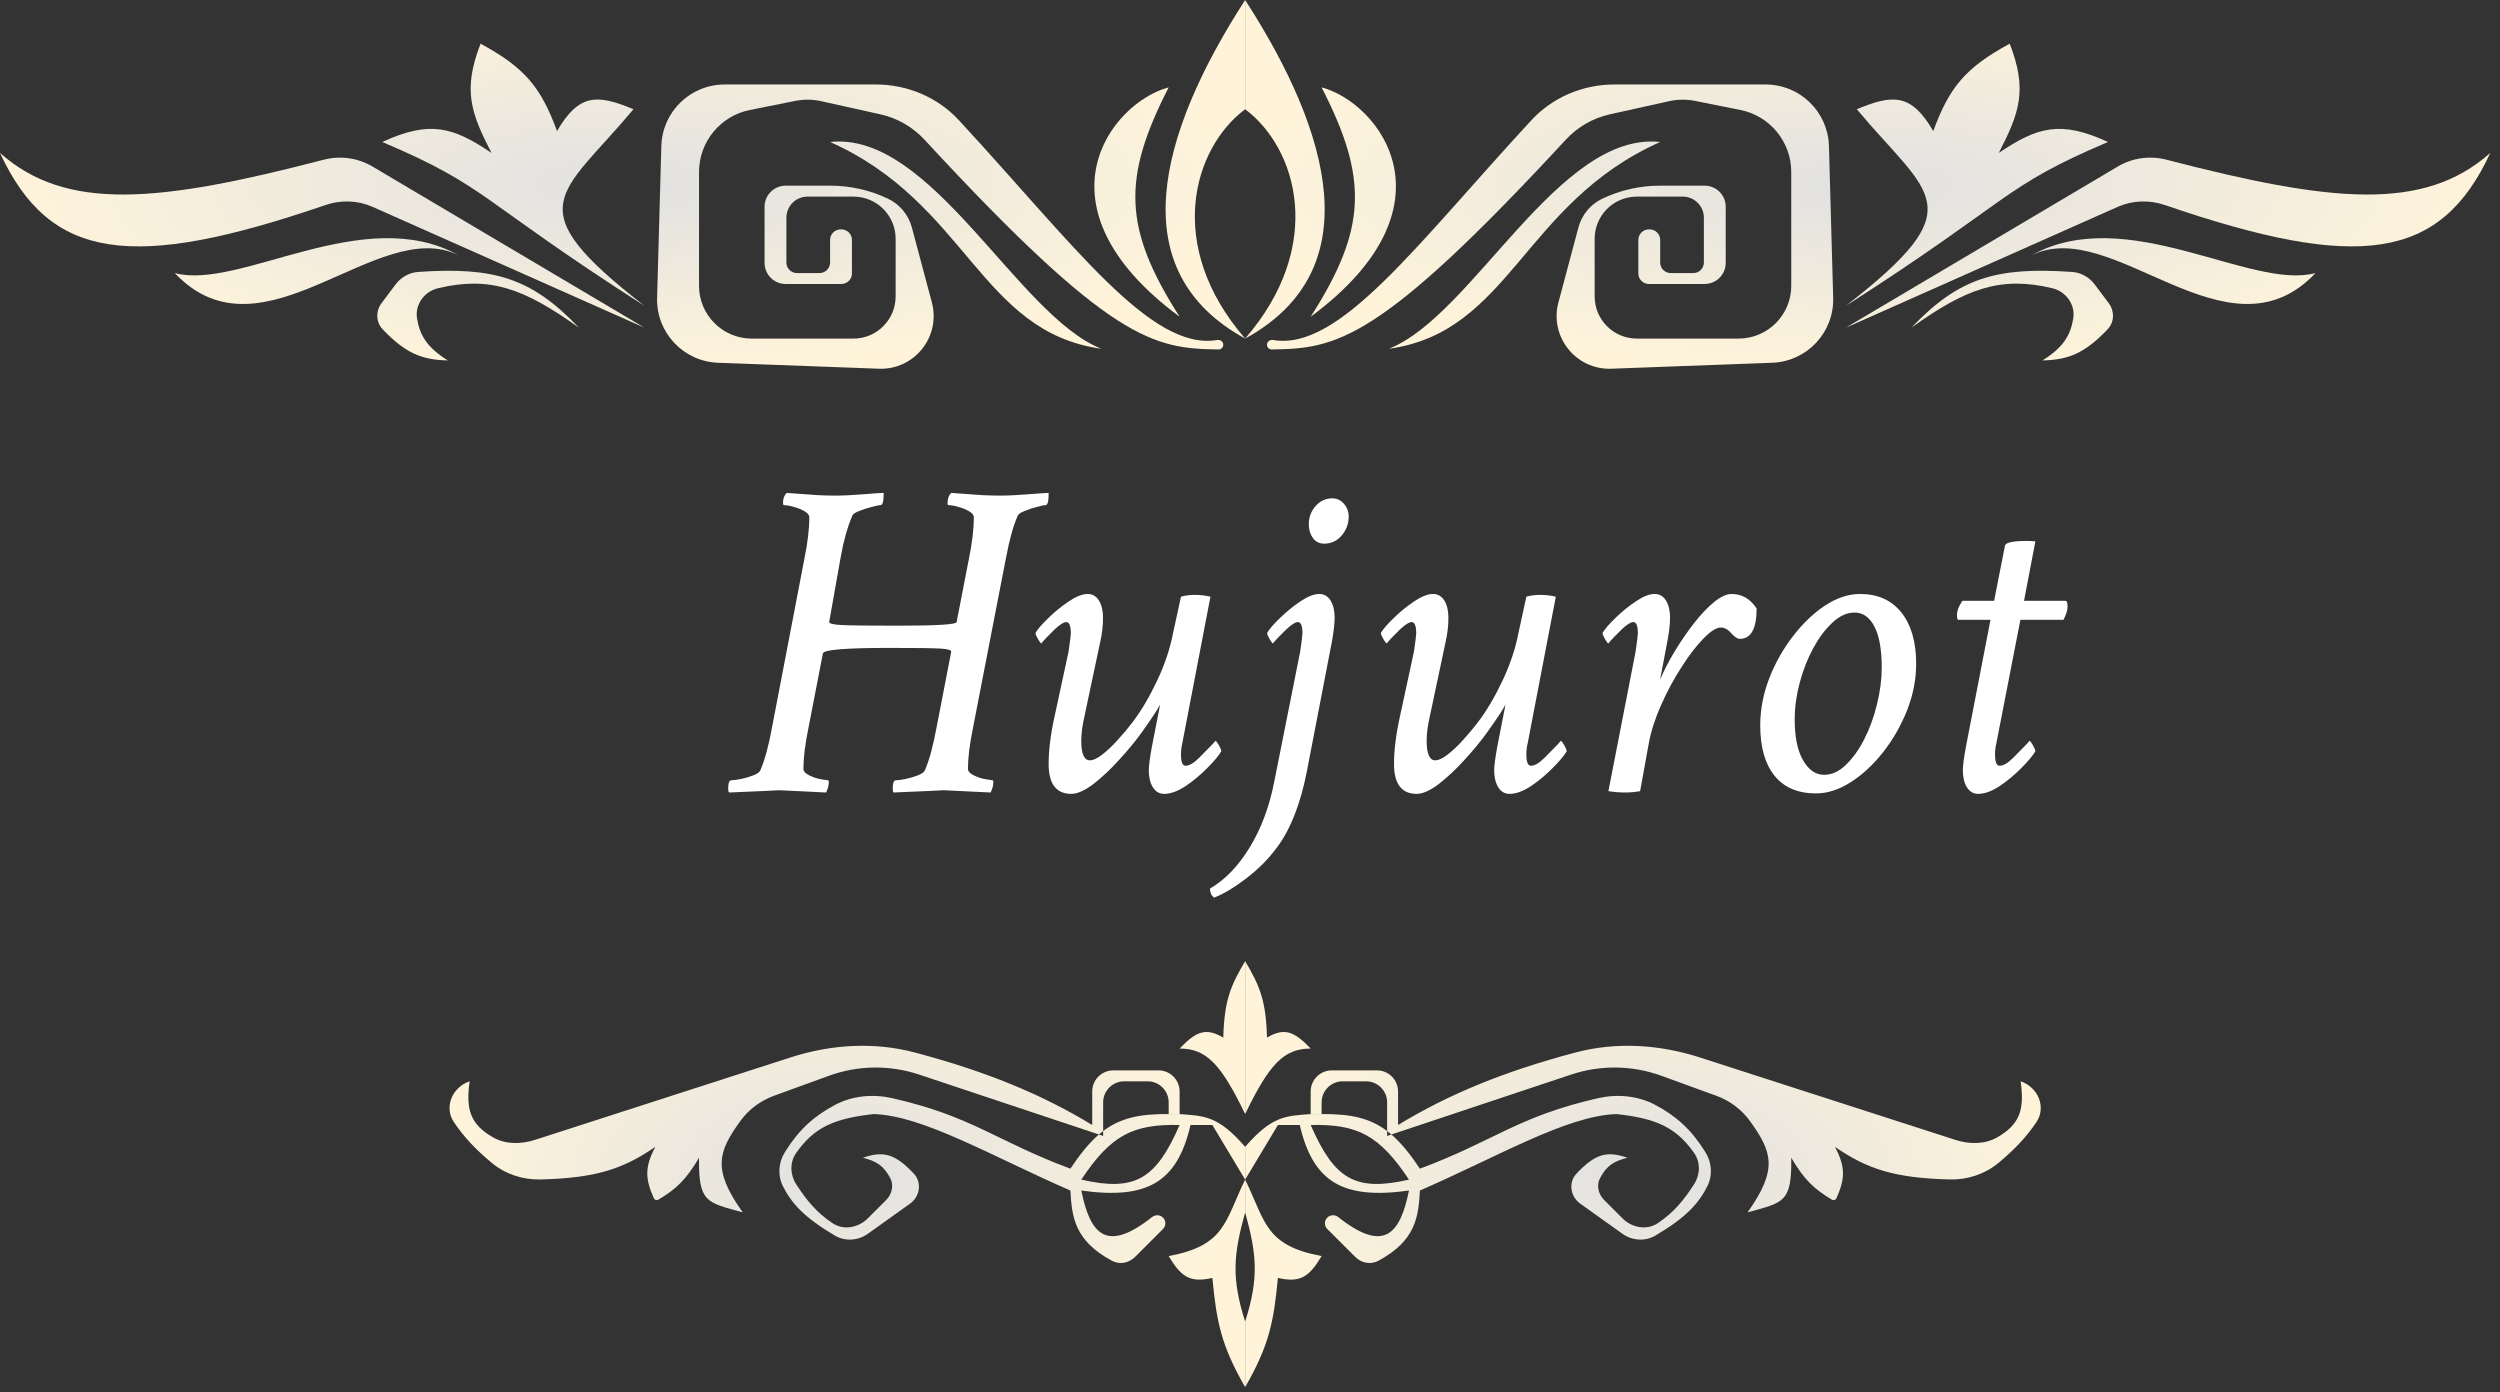 <svg width="237" height="132" viewBox="0 0 237 132" fill="none" xmlns="http://www.w3.org/2000/svg">
<rect x="0" y="0" width="237" height="132" fill="#333333" stroke="none"/>
<path d="M50.713 108.06C49.389 108.487 47.922 108.504 46.717 107.809C44.58 106.575 44.142 105.154 44.524 102.508V102.508C42.88 103.056 42.063 104.953 43.034 106.388C43.998 107.812 45.094 108.974 46.627 110.246C47.918 111.316 49.57 111.855 51.246 111.812C56.441 111.679 59.035 110.851 62.126 108.72C61.105 110.641 61.162 111.76 61.989 113.6C62.061 113.76 62.257 113.822 62.408 113.731C64.083 112.73 65.004 111.892 66.268 109.756C66.216 114.032 66.985 113.977 70.41 114.933C67.52 110.86 68.053 109.221 70.198 106.254C70.996 105.151 72.126 104.331 73.406 103.866L78.578 101.985C81.335 100.982 84.349 100.942 87.132 101.869L104.174 107.55C104.308 107.435 104.443 107.326 104.579 107.223V104.508C104.579 103.403 105.474 102.508 106.579 102.508H108.791C109.896 102.508 110.791 103.403 110.791 104.508V105.614H111.827V103.472C111.827 102.368 110.931 101.472 109.827 101.472H105.543C104.439 101.472 103.543 102.368 103.543 103.472V106.65C98.774 103.748 93.533 101.584 86.726 99.777C82.846 98.747 78.754 99.014 74.933 100.247L50.713 108.06Z" fill="url(#paint0_radial_692_1656)"/>
<path fill-rule="evenodd" clip-rule="evenodd" d="M118.04 111.827V108.721C115.458 105.74 114.164 105.799 111.827 105.614H110.791C108.063 105.589 106.223 105.979 104.579 107.223V107.685L104.174 107.55C103.27 108.327 102.41 109.382 101.473 110.791C94.423 108.167 92.242 105.859 84.631 104.117C82.793 103.696 80.838 103.854 79.174 104.739C77.141 105.82 75.748 107.075 74.401 109.235C73.798 110.201 73.705 111.42 74.215 112.438C75.05 114.107 76.25 115.417 79.138 117.128C80.119 117.709 81.351 117.62 82.279 116.957L86.28 114.099C87.219 113.429 87.413 112.09 86.622 111.251C84.831 109.354 83.723 109.09 81.799 109.756C83.025 110.067 83.748 110.456 84.397 111.688C84.76 112.378 84.552 113.216 84.001 113.767L82.276 115.492C81.371 116.397 79.967 116.664 78.906 115.948C77.392 114.927 76.479 113.802 75.488 112.283C74.894 111.372 74.854 110.185 75.48 109.296C77.189 106.871 79.077 106.022 82.835 105.614C87.514 105.758 93.974 109.592 101.473 112.862C101.611 115.305 101.827 117.608 105.431 119.531C106.15 119.915 107.027 119.733 107.604 119.156L110.252 116.508C110.55 116.21 110.55 115.727 110.252 115.429V115.429C109.972 115.149 109.522 115.134 109.211 115.381C104.883 118.812 103.35 117.017 102.508 112.862C108.785 113.743 111.601 112.063 112.862 106.65H114.933L118.04 111.827ZM102.508 111.827C105.324 107.593 107.417 106.549 111.827 106.65C109.582 111.782 107.624 113.001 102.508 111.827Z" fill="url(#paint1_radial_692_1656)"/>
<path d="M118.04 114.933V111.827C116.112 115.763 116.189 118.074 110.791 119.075C111.96 121.038 112.806 121.636 114.933 121.146C115.325 125.201 115.718 127.472 118.04 131.5V125.287C116.703 121.107 116.953 118.865 118.04 114.933Z" fill="url(#paint2_radial_692_1656)"/>
<path d="M115.969 98.366C116.06 94.792 116.696 93.394 118.04 91.118V105.614C115.723 100.811 114.342 99.414 111.827 99.401C113.365 97.812 114.277 97.364 115.969 98.366Z" fill="url(#paint3_radial_692_1656)"/>
<path d="M185.366 108.06C186.69 108.487 188.157 108.504 189.362 107.809C191.499 106.575 191.937 105.154 191.555 102.508V102.508C193.199 103.056 194.016 104.953 193.045 106.388C192.081 107.812 190.985 108.974 189.452 110.246C188.161 111.316 186.509 111.855 184.833 111.812C179.638 111.679 177.044 110.851 173.953 108.72C174.974 110.641 174.917 111.76 174.09 113.6C174.018 113.76 173.822 113.822 173.671 113.731C171.996 112.73 171.075 111.892 169.811 109.756C169.863 114.032 169.094 113.977 165.669 114.933C168.559 110.86 168.026 109.221 165.881 106.254C165.083 105.151 163.953 104.331 162.673 103.866L157.501 101.985C154.744 100.982 151.73 100.942 148.947 101.869L131.905 107.55C131.771 107.435 131.636 107.326 131.5 107.223V104.508C131.5 103.403 130.605 102.508 129.5 102.508H127.288C126.183 102.508 125.288 103.403 125.288 104.508V105.614H124.252V103.472C124.252 102.368 125.148 101.472 126.252 101.472H130.536C131.64 101.472 132.536 102.368 132.536 103.472V106.65C137.305 103.748 142.547 101.584 149.353 99.777C153.233 98.747 157.325 99.014 161.146 100.247L185.366 108.06Z" fill="url(#paint4_radial_692_1656)"/>
<path fill-rule="evenodd" clip-rule="evenodd" d="M118.04 111.827V108.721C120.621 105.74 121.915 105.799 124.252 105.614H125.288C128.016 105.589 129.856 105.979 131.5 107.223V107.685L131.905 107.55C132.809 108.327 133.669 109.382 134.607 110.791C141.656 108.167 143.837 105.859 151.448 104.117C153.286 103.696 155.241 103.854 156.905 104.739C158.938 105.82 160.331 107.075 161.678 109.235C162.281 110.201 162.374 111.42 161.864 112.438C161.029 114.107 159.829 115.417 156.941 117.128C155.96 117.709 154.728 117.62 153.8 116.957L149.799 114.099C148.86 113.429 148.666 112.09 149.457 111.251C151.248 109.354 152.356 109.09 154.28 109.756C153.054 110.067 152.331 110.456 151.683 111.688C151.319 112.378 151.527 113.216 152.079 113.767L153.803 115.492C154.708 116.397 156.112 116.664 157.173 115.948C158.687 114.927 159.601 113.802 160.591 112.283C161.185 111.372 161.225 110.185 160.599 109.296C158.891 106.871 157.002 106.022 153.244 105.614C148.565 105.758 142.105 109.592 134.607 112.862C134.468 115.305 134.252 117.608 130.648 119.531C129.929 119.915 129.052 119.733 128.475 119.156L125.827 116.508C125.529 116.21 125.529 115.727 125.827 115.429V115.429C126.107 115.149 126.557 115.134 126.868 115.381C131.196 118.812 132.729 117.017 133.571 112.862C127.294 113.743 124.479 112.063 123.217 106.65H121.146L118.04 111.827ZM133.571 111.827C130.755 107.593 128.662 106.549 124.252 106.65C126.497 111.782 128.455 113.001 133.571 111.827Z" fill="url(#paint5_radial_692_1656)"/>
<path d="M118.04 114.933V111.827C119.967 115.763 119.89 118.074 125.288 119.075C124.119 121.038 123.273 121.636 121.146 121.146C120.755 125.201 120.362 127.472 118.04 131.5V125.287C119.376 121.107 119.126 118.865 118.04 114.933Z" fill="url(#paint6_radial_692_1656)"/>
<path d="M120.11 98.366C120.019 94.792 119.383 93.394 118.04 91.118V105.614C120.356 100.811 121.737 99.414 124.252 99.401C122.714 97.812 121.802 97.364 120.11 98.366Z" fill="url(#paint7_radial_692_1656)"/>
<path d="M85.059 59.316C88.797 59.316 90.673 59.202 90.688 58.973L91.848 53C92.163 51.467 92.32 50.15 92.32 49.047C92.32 48.832 92.17 48.639 91.869 48.467C91.583 48.295 91.246 48.159 90.859 48.059C90.487 47.944 90.172 47.887 89.914 47.887C89.857 47.887 89.828 47.815 89.828 47.672C89.828 47.271 89.943 46.956 90.172 46.727C90.401 46.741 90.788 46.77 91.332 46.812C91.891 46.855 92.492 46.898 93.137 46.941C93.781 46.97 94.34 46.984 94.812 46.984C95.514 46.984 96.409 46.941 97.498 46.855C98.601 46.77 99.238 46.727 99.41 46.727V46.855C99.41 47.543 99.31 47.887 99.109 47.887C98.966 47.887 98.694 47.944 98.293 48.059C97.892 48.159 97.505 48.288 97.133 48.445C96.76 48.589 96.546 48.732 96.488 48.875C96.073 49.792 95.701 51.124 95.371 52.871L92.234 69.027C91.919 70.56 91.762 71.849 91.762 72.894C91.762 73.124 91.955 73.331 92.342 73.518C92.728 73.704 93.122 73.826 93.523 73.883L94.082 73.969C94.139 73.969 94.168 74.026 94.168 74.141C94.168 74.456 94.082 74.785 93.91 75.129C92.578 75.057 91.54 75.007 90.795 74.978C90.05 74.936 89.599 74.914 89.441 74.914C89.398 74.914 88.983 74.936 88.195 74.978C87.408 75.007 86.247 75.057 84.715 75.129C84.658 75.072 84.629 74.957 84.629 74.785C84.629 74.241 84.729 73.969 84.93 73.969C85.159 73.969 85.474 73.926 85.875 73.84C86.29 73.754 86.677 73.639 87.035 73.496C87.393 73.353 87.608 73.195 87.68 73.023C88.095 72.078 88.467 70.703 88.797 68.898L90.172 61.809V61.766C90.172 61.622 89.835 61.529 89.162 61.486C88.503 61.443 86.878 61.422 84.285 61.422C80.174 61.422 78.083 61.594 78.012 61.938L76.637 69.027C76.322 70.56 76.164 71.849 76.164 72.894C76.164 73.124 76.357 73.331 76.744 73.518C77.131 73.704 77.51 73.826 77.883 73.883L78.484 73.969C78.542 73.969 78.57 74.026 78.57 74.141C78.57 74.456 78.484 74.785 78.312 75.129C76.995 75.057 75.963 75.007 75.219 74.978C74.474 74.936 74.016 74.914 73.844 74.914C73.815 74.914 73.407 74.936 72.619 74.978C71.831 75.007 70.664 75.057 69.117 75.129C69.06 75.072 69.031 74.957 69.031 74.785C69.031 74.241 69.132 73.969 69.332 73.969C69.561 73.969 69.876 73.926 70.277 73.84C70.693 73.754 71.079 73.639 71.438 73.496C71.796 73.353 72.01 73.195 72.082 73.023C72.497 72.078 72.87 70.703 73.199 68.898L76.25 53C76.565 51.467 76.723 50.15 76.723 49.047C76.723 48.832 76.572 48.639 76.272 48.467C75.985 48.295 75.648 48.159 75.262 48.059C74.889 47.944 74.574 47.887 74.316 47.887C74.259 47.887 74.231 47.815 74.231 47.672C74.231 47.271 74.345 46.956 74.574 46.727C74.803 46.741 75.19 46.77 75.734 46.812C76.293 46.855 76.894 46.898 77.539 46.941C78.184 46.97 78.742 46.984 79.215 46.984C79.902 46.984 80.783 46.941 81.857 46.855C82.932 46.77 83.569 46.727 83.769 46.727V46.855C83.769 47.543 83.669 47.887 83.469 47.887C83.326 47.887 83.046 47.944 82.631 48.059C82.23 48.159 81.836 48.288 81.449 48.445C81.077 48.589 80.862 48.732 80.805 48.875C80.332 49.978 79.96 51.31 79.688 52.871L78.613 58.93V58.973C78.613 59.116 78.993 59.209 79.752 59.252C80.511 59.295 82.28 59.316 85.059 59.316ZM103.105 56.309C103.564 56.309 103.922 56.516 104.18 56.932C104.438 57.347 104.566 57.884 104.566 58.543C104.566 59.302 104.48 60.061 104.309 60.82L102.805 67.91C102.604 68.784 102.504 69.557 102.504 70.231C102.504 71.462 102.776 72.078 103.32 72.078C103.635 72.078 104.022 71.899 104.48 71.541C104.953 71.183 105.44 70.725 105.941 70.166C106.457 69.607 106.937 69.034 107.381 68.447C108.197 67.373 108.971 66.062 109.701 64.516C110.432 62.969 110.94 61.436 111.227 59.918L111.957 56.566C112.344 56.452 112.788 56.395 113.289 56.395C113.776 56.395 114.263 56.452 114.75 56.566L112.086 70.445C112 70.789 111.957 71.147 111.957 71.519C111.957 72.236 112.1 72.594 112.387 72.594C112.745 72.594 113.174 72.343 113.676 71.842C114.177 71.326 114.607 70.889 114.965 70.531L115.223 70.231C115.28 70.231 115.387 70.367 115.545 70.639C115.702 70.911 115.781 71.104 115.781 71.219C115.538 71.634 115.094 72.164 114.449 72.809C113.819 73.453 113.132 74.026 112.387 74.527C111.642 75.014 110.969 75.258 110.367 75.258C109.909 75.258 109.551 75.05 109.293 74.635C109.035 74.219 108.906 73.682 108.906 73.023C108.906 72.594 109.007 71.835 109.207 70.746L109.98 66.793C109.708 67.309 109.121 68.197 108.219 69.457C107.632 70.273 106.923 71.133 106.092 72.035C105.275 72.938 104.459 73.704 103.643 74.334C102.826 74.95 102.132 75.258 101.559 75.258C100.126 75.258 99.41 74.312 99.41 72.422C99.41 71.076 99.611 69.514 100.012 67.738L101.301 61.766C101.444 60.777 101.516 60.204 101.516 60.047C101.516 59.331 101.372 58.973 101.086 58.973C100.842 58.973 100.477 59.202 99.99 59.66C99.761 59.889 99.51 60.14 99.238 60.412C98.981 60.684 98.809 60.878 98.723 60.992C98.665 60.992 98.558 60.856 98.4 60.584C98.243 60.312 98.164 60.118 98.164 60.004C98.393 59.617 98.809 59.137 99.41 58.565C100.012 57.977 100.656 57.454 101.344 56.996C102.031 56.538 102.618 56.309 103.105 56.309ZM126.309 47.242C126.738 47.242 127.104 47.414 127.404 47.758C127.705 48.102 127.855 48.503 127.855 48.961C127.855 49.648 127.633 50.25 127.189 50.766C126.745 51.281 126.194 51.539 125.535 51.539C125.077 51.539 124.719 51.36 124.461 51.002C124.203 50.644 124.074 50.207 124.074 49.691C124.074 49.033 124.289 48.46 124.719 47.973C125.148 47.486 125.678 47.242 126.309 47.242ZM125.062 56.309C125.521 56.309 125.879 56.516 126.137 56.932C126.395 57.347 126.523 57.884 126.523 58.543C126.523 59.116 126.438 59.875 126.266 60.82L123.902 73.066C123.301 76.174 122.355 78.595 121.066 80.328C120.264 81.417 119.29 82.398 118.145 83.272C116.999 84.145 115.982 84.754 115.094 85.098C114.836 84.897 114.707 84.611 114.707 84.238C116.139 83.408 117.4 82.097 118.488 80.307C119.577 78.516 120.35 76.432 120.809 74.055L123.258 61.766C123.401 60.777 123.473 60.204 123.473 60.047C123.473 59.331 123.329 58.973 123.043 58.973C122.799 58.973 122.434 59.202 121.947 59.66C121.718 59.889 121.467 60.14 121.195 60.412C120.938 60.684 120.766 60.878 120.68 60.992C120.622 60.992 120.515 60.856 120.357 60.584C120.2 60.312 120.121 60.118 120.121 60.004C120.35 59.617 120.766 59.137 121.367 58.565C121.969 57.977 122.613 57.454 123.301 56.996C123.988 56.538 124.576 56.309 125.062 56.309ZM135.848 56.309C136.306 56.309 136.664 56.516 136.922 56.932C137.18 57.347 137.309 57.884 137.309 58.543C137.309 59.302 137.223 60.061 137.051 60.82L135.547 67.91C135.346 68.784 135.246 69.557 135.246 70.231C135.246 71.462 135.518 72.078 136.062 72.078C136.378 72.078 136.764 71.899 137.223 71.541C137.695 71.183 138.182 70.725 138.684 70.166C139.199 69.607 139.679 69.034 140.123 68.447C140.939 67.373 141.713 66.062 142.443 64.516C143.174 62.969 143.682 61.436 143.969 59.918L144.699 56.566C145.086 56.452 145.53 56.395 146.031 56.395C146.518 56.395 147.005 56.452 147.492 56.566L144.828 70.445C144.742 70.789 144.699 71.147 144.699 71.519C144.699 72.236 144.842 72.594 145.129 72.594C145.487 72.594 145.917 72.343 146.418 71.842C146.919 71.326 147.349 70.889 147.707 70.531L147.965 70.231C148.022 70.231 148.13 70.367 148.287 70.639C148.445 70.911 148.523 71.104 148.523 71.219C148.28 71.634 147.836 72.164 147.191 72.809C146.561 73.453 145.874 74.026 145.129 74.527C144.384 75.014 143.711 75.258 143.109 75.258C142.651 75.258 142.293 75.05 142.035 74.635C141.777 74.219 141.648 73.682 141.648 73.023C141.648 72.594 141.749 71.835 141.949 70.746L142.723 66.793C142.451 67.309 141.863 68.197 140.961 69.457C140.374 70.273 139.665 71.133 138.834 72.035C138.018 72.938 137.201 73.704 136.385 74.334C135.568 74.95 134.874 75.258 134.301 75.258C132.868 75.258 132.152 74.312 132.152 72.422C132.152 71.076 132.353 69.514 132.754 67.738L134.043 61.766C134.186 60.777 134.258 60.204 134.258 60.047C134.258 59.331 134.115 58.973 133.828 58.973C133.585 58.973 133.219 59.202 132.732 59.66C132.503 59.889 132.253 60.14 131.98 60.412C131.723 60.684 131.551 60.878 131.465 60.992C131.408 60.992 131.3 60.856 131.143 60.584C130.985 60.312 130.906 60.118 130.906 60.004C131.135 59.617 131.551 59.137 132.152 58.565C132.754 57.977 133.398 57.454 134.086 56.996C134.773 56.538 135.361 56.309 135.848 56.309ZM156.859 56.309C157.318 56.309 157.676 56.516 157.934 56.932C158.191 57.347 158.32 57.884 158.32 58.543C158.32 59.173 158.234 59.932 158.062 60.82L157.375 64.43C157.733 63.585 158.191 62.697 158.75 61.766C159.323 60.82 159.932 59.932 160.576 59.102C161.221 58.271 161.858 57.598 162.488 57.082C163.118 56.566 163.677 56.309 164.164 56.309C165.138 56.309 165.926 56.767 166.527 57.684C166.527 59.603 165.997 60.562 164.938 60.562C164.708 60.562 164.436 60.383 164.121 60.025C163.806 59.667 163.477 59.488 163.133 59.488C162.717 59.488 162.173 59.832 161.5 60.52C160.827 61.207 160.132 62.109 159.416 63.227C158.7 64.329 158.055 65.525 157.482 66.814C156.91 68.089 156.516 69.314 156.301 70.488L155.484 75C154.997 75.086 154.525 75.129 154.066 75.129C153.522 75.129 152.992 75.086 152.477 75L155.055 61.766C155.198 60.777 155.27 60.204 155.27 60.047C155.27 59.331 155.126 58.973 154.84 58.973C154.596 58.973 154.231 59.202 153.744 59.66C153.515 59.889 153.264 60.14 152.992 60.412C152.734 60.684 152.562 60.878 152.477 60.992C152.419 60.992 152.312 60.856 152.154 60.584C151.997 60.312 151.918 60.118 151.918 60.004C152.147 59.617 152.562 59.137 153.164 58.565C153.766 57.977 154.41 57.454 155.098 56.996C155.785 56.538 156.372 56.309 156.859 56.309ZM176.324 56.309C178.014 56.309 179.325 56.896 180.256 58.07C181.187 59.245 181.652 60.863 181.652 62.926C181.652 64.401 181.366 65.869 180.793 67.33C180.22 68.777 179.468 70.094 178.537 71.283C177.606 72.472 176.582 73.424 175.465 74.141C174.348 74.857 173.245 75.215 172.156 75.215C170.438 75.215 169.127 74.656 168.225 73.539C167.322 72.422 166.871 70.832 166.871 68.769C166.871 67.28 167.15 65.805 167.709 64.344C168.282 62.868 169.034 61.529 169.965 60.326C170.896 59.109 171.913 58.135 173.016 57.404C174.133 56.674 175.236 56.309 176.324 56.309ZM175.809 58.07C175.092 58.07 174.398 58.385 173.725 59.016C173.051 59.632 172.443 60.441 171.898 61.443C171.354 62.446 170.924 63.542 170.609 64.731C170.294 65.919 170.137 67.079 170.137 68.211C170.137 69.872 170.402 71.162 170.932 72.078C171.462 72.995 172.128 73.453 172.93 73.453C173.646 73.453 174.326 73.145 174.971 72.529C175.63 71.899 176.217 71.083 176.732 70.08C177.248 69.063 177.649 67.96 177.936 66.772C178.236 65.583 178.387 64.415 178.387 63.27C178.387 61.579 178.158 60.29 177.699 59.402C177.241 58.514 176.611 58.07 175.809 58.07ZM186.035 56.953H189.043L190.074 51.711C190.16 51.425 190.862 51.281 192.18 51.281C192.466 51.281 192.724 51.296 192.953 51.324L191.879 56.953H195.789C195.932 56.953 196.004 57.139 196.004 57.512C196.004 57.841 195.875 58.257 195.617 58.758H191.535L189.258 70.445C189.172 70.789 189.129 71.147 189.129 71.519C189.129 72.236 189.272 72.594 189.559 72.594C189.917 72.594 190.346 72.343 190.848 71.842C191.349 71.326 191.779 70.889 192.137 70.531L192.395 70.231C192.452 70.231 192.559 70.367 192.717 70.639C192.874 70.911 192.953 71.104 192.953 71.219C192.71 71.634 192.266 72.164 191.621 72.809C190.991 73.453 190.303 74.026 189.559 74.527C188.814 75.014 188.141 75.258 187.539 75.258C187.081 75.258 186.723 75.05 186.465 74.635C186.207 74.219 186.078 73.682 186.078 73.023C186.078 72.594 186.178 71.835 186.379 70.746L188.699 58.758H185.648C185.562 58.758 185.52 58.6 185.52 58.285C185.52 57.913 185.691 57.469 186.035 56.953Z" fill="white"/>
<path d="M0 14.496C6.3 20.098 15.079 19.198 30.687 15.142C32.25 14.736 33.917 14.96 35.306 15.783L61.09 31.063L35.33 19.614C33.92 18.987 32.318 18.935 30.859 19.436C12.55 25.716 4.737 24.728 0 14.496Z" fill="url(#paint8_radial_692_1656)"/>
<path d="M16.567 25.886C22.709 27.549 34.486 19.175 43.503 24.213C35.799 20.345 24.927 34.738 16.567 25.886Z" fill="url(#paint9_radial_692_1656)"/>
<path d="M42.453 34.169C40.475 32.938 39.804 31.791 39.536 30.205C39.314 28.887 40.214 27.637 41.514 27.326C46.406 26.155 49.66 27.317 54.878 31.063C50.376 26.336 46.825 25.284 39.647 25.78C38.797 25.839 38.019 26.275 37.508 26.956L36.167 28.745C35.605 29.494 35.631 30.543 36.278 31.221C38.443 33.484 39.98 34.116 42.453 34.169Z" fill="url(#paint10_radial_692_1656)"/>
<path d="M61.09 28.992C48.873 19.507 53.131 18.638 60.055 10.354C56.629 8.932 54.894 8.839 52.807 12.425C51.288 8.294 49.778 6.427 45.559 4.142C43.852 8.52 44.632 10.699 46.594 14.496C42.938 12.035 40.747 11.382 36.24 13.461C46.305 17.727 45.293 18.875 61.09 28.992Z" fill="url(#paint11_radial_692_1656)"/>
<path d="M78.693 22.744C78.693 22.192 79.141 21.744 79.693 21.744H79.764C80.316 21.744 80.764 22.192 80.764 22.744V25.921C80.764 26.474 80.316 26.921 79.764 26.921H74.48C73.376 26.921 72.48 26.026 72.48 24.921V19.602C72.48 18.498 73.376 17.602 74.48 17.602H78.728C80.614 17.602 82.475 18.023 84.178 18.834V18.834C85.296 19.366 86.125 20.363 86.444 21.56L88.34 28.669C89.206 31.918 86.684 35.079 83.324 34.954L68.068 34.389C64.778 34.267 62.2 31.517 62.292 28.226L62.695 13.843C62.786 10.595 65.444 8.01 68.692 8.01H83.039C86.023 8.01 88.89 9.217 90.915 11.409C101.807 23.194 109.097 33.322 115.395 32.23C115.685 32.18 115.968 32.392 115.968 32.686V32.686C115.968 32.932 115.766 33.132 115.519 33.129C109.37 33.045 105.37 32.431 87.653 13.254C86.537 12.046 85.079 11.198 83.474 10.841L77.858 9.594C77.043 9.412 76.199 9.403 75.38 9.567L71.091 10.425C68.287 10.986 66.268 13.448 66.268 16.309V27.098C66.268 29.86 68.506 32.098 71.268 32.098H80.906C83.115 32.098 84.906 30.308 84.906 28.098V22.638C84.906 20.429 83.115 18.638 80.906 18.638H76.551C75.447 18.638 74.551 19.533 74.551 20.638V24.886C74.551 25.438 74.999 25.886 75.551 25.886H77.693C78.245 25.886 78.693 25.438 78.693 24.886V22.744Z" fill="url(#paint12_radial_692_1656)"/>
<path d="M104.412 33.063C96.474 29.951 88.324 12.407 78.693 13.461C91.666 19.233 92.918 31.479 104.412 33.063Z" fill="url(#paint13_radial_692_1656)"/>
<path d="M111.827 30.028C106.485 21.683 106.361 16.914 110.791 8.283C105.363 9.714 97.626 19.511 111.827 30.028Z" fill="url(#paint14_radial_692_1656)"/>
<path d="M118.039 10.354C113.102 14.055 110.405 23.279 118.039 32.098C106.33 25.689 109.793 12.771 118.039 0V10.354Z" fill="url(#paint15_radial_692_1656)"/>
<path d="M236.079 14.496C229.778 20.098 221 19.198 205.392 15.142C203.829 14.736 202.162 14.96 200.773 15.783L174.988 31.063L200.748 19.614C202.158 18.987 203.76 18.935 205.22 19.436C223.529 25.716 231.342 24.728 236.079 14.496Z" fill="url(#paint16_radial_692_1656)"/>
<path d="M219.512 25.886C213.369 27.549 201.593 19.175 192.576 24.213C200.279 20.345 211.151 34.738 219.512 25.886Z" fill="url(#paint17_radial_692_1656)"/>
<path d="M193.626 34.169C195.604 32.938 196.275 31.791 196.542 30.205C196.765 28.887 195.865 27.637 194.565 27.326C189.672 26.155 186.419 27.317 181.201 31.063C185.703 26.336 189.254 25.284 196.432 25.78C197.281 25.839 198.06 26.275 198.571 26.956L199.912 28.745C200.474 29.494 200.448 30.543 199.8 31.221C197.636 33.484 196.099 34.116 193.626 34.169Z" fill="url(#paint18_radial_692_1656)"/>
<path d="M174.988 28.992C187.206 19.507 182.948 18.638 176.024 10.354C179.45 8.932 181.185 8.839 183.272 12.425C184.791 8.294 186.3 6.427 190.52 4.142C192.226 8.52 191.446 10.699 189.484 14.496C193.141 12.035 195.331 11.382 199.838 13.461C189.774 17.727 190.786 18.875 174.988 28.992Z" fill="url(#paint19_radial_692_1656)"/>
<path d="M157.386 22.744C157.386 22.192 156.938 21.744 156.386 21.744H156.315C155.763 21.744 155.315 22.192 155.315 22.744V25.921C155.315 26.474 155.763 26.921 156.315 26.921H161.598C162.703 26.921 163.598 26.026 163.598 24.921V19.602C163.598 18.498 162.703 17.602 161.598 17.602H157.351C155.465 17.602 153.603 18.023 151.901 18.834V18.834C150.782 19.366 149.954 20.363 149.635 21.56L147.739 28.669C146.872 31.918 149.395 35.079 152.755 34.954L168.011 34.389C171.301 34.267 173.878 31.517 173.786 28.226L173.384 13.843C173.293 10.595 170.635 8.01 167.386 8.01H153.04C150.056 8.01 147.189 9.217 145.164 11.409C134.272 23.194 126.982 33.322 120.683 32.23C120.393 32.18 120.11 32.392 120.11 32.686V32.686C120.11 32.932 120.313 33.132 120.559 33.129C126.708 33.045 130.709 32.431 148.426 13.254C149.542 12.046 150.999 11.198 152.605 10.841L158.22 9.594C159.035 9.412 159.88 9.403 160.698 9.567L164.988 10.425C167.792 10.986 169.811 13.448 169.811 16.309V27.098C169.811 29.86 167.572 32.098 164.811 32.098H155.173C152.964 32.098 151.173 30.308 151.173 28.098V22.638C151.173 20.429 152.964 18.638 155.173 18.638H159.527C160.632 18.638 161.527 19.533 161.527 20.638V24.886C161.527 25.438 161.08 25.886 160.527 25.886H158.386C157.833 25.886 157.386 25.438 157.386 24.886V22.744Z" fill="url(#paint20_radial_692_1656)"/>
<path d="M131.666 33.063C139.604 29.951 147.754 12.407 157.386 13.461C144.412 19.233 143.16 31.479 131.666 33.063Z" fill="url(#paint21_radial_692_1656)"/>
<path d="M124.252 30.028C129.594 21.683 129.718 16.914 125.287 8.283C130.716 9.714 138.453 19.511 124.252 30.028Z" fill="url(#paint22_radial_692_1656)"/>
<path d="M118.039 10.354C122.976 14.055 125.673 23.279 118.039 32.098C129.749 25.689 126.286 12.771 118.039 0V10.354Z" fill="url(#paint23_radial_692_1656)"/>
<defs>
<radialGradient id="paint0_radial_692_1656" cx="0" cy="0" r="1" gradientUnits="userSpaceOnUse" gradientTransform="translate(79.728 111.309) scale(38.311 20.191)">
<stop stop-color="#E1E1E1"/>
<stop offset="1" stop-color="#FFF4DA"/>
</radialGradient>
<radialGradient id="paint1_radial_692_1656" cx="0" cy="0" r="1" gradientUnits="userSpaceOnUse" gradientTransform="translate(79.728 111.309) scale(38.311 20.191)">
<stop stop-color="#E1E1E1"/>
<stop offset="1" stop-color="#FFF4DA"/>
</radialGradient>
<radialGradient id="paint2_radial_692_1656" cx="0" cy="0" r="1" gradientUnits="userSpaceOnUse" gradientTransform="translate(79.728 111.309) scale(38.311 20.191)">
<stop stop-color="#E1E1E1"/>
<stop offset="1" stop-color="#FFF4DA"/>
</radialGradient>
<radialGradient id="paint3_radial_692_1656" cx="0" cy="0" r="1" gradientUnits="userSpaceOnUse" gradientTransform="translate(79.728 111.309) scale(38.311 20.191)">
<stop stop-color="#E1E1E1"/>
<stop offset="1" stop-color="#FFF4DA"/>
</radialGradient>
<radialGradient id="paint4_radial_692_1656" cx="0" cy="0" r="1" gradientUnits="userSpaceOnUse" gradientTransform="translate(156.351 111.309) rotate(180) scale(38.311 20.191)">
<stop stop-color="#E1E1E1"/>
<stop offset="1" stop-color="#FFF4DA"/>
</radialGradient>
<radialGradient id="paint5_radial_692_1656" cx="0" cy="0" r="1" gradientUnits="userSpaceOnUse" gradientTransform="translate(156.351 111.309) rotate(180) scale(38.311 20.191)">
<stop stop-color="#E1E1E1"/>
<stop offset="1" stop-color="#FFF4DA"/>
</radialGradient>
<radialGradient id="paint6_radial_692_1656" cx="0" cy="0" r="1" gradientUnits="userSpaceOnUse" gradientTransform="translate(156.351 111.309) rotate(180) scale(38.311 20.191)">
<stop stop-color="#E1E1E1"/>
<stop offset="1" stop-color="#FFF4DA"/>
</radialGradient>
<radialGradient id="paint7_radial_692_1656" cx="0" cy="0" r="1" gradientUnits="userSpaceOnUse" gradientTransform="translate(156.351 111.309) rotate(180) scale(38.311 20.191)">
<stop stop-color="#E1E1E1"/>
<stop offset="1" stop-color="#FFF4DA"/>
</radialGradient>
<radialGradient id="paint8_radial_692_1656" cx="0" cy="0" r="1" gradientUnits="userSpaceOnUse" gradientTransform="translate(59.02 17.602) scale(59.02 17.602)">
<stop stop-color="#E1E1E1"/>
<stop offset="1" stop-color="#FFF4DA"/>
</radialGradient>
<radialGradient id="paint9_radial_692_1656" cx="0" cy="0" r="1" gradientUnits="userSpaceOnUse" gradientTransform="translate(59.02 17.602) scale(59.02 17.602)">
<stop stop-color="#E1E1E1"/>
<stop offset="1" stop-color="#FFF4DA"/>
</radialGradient>
<radialGradient id="paint10_radial_692_1656" cx="0" cy="0" r="1" gradientUnits="userSpaceOnUse" gradientTransform="translate(59.02 17.602) scale(59.02 17.602)">
<stop stop-color="#E1E1E1"/>
<stop offset="1" stop-color="#FFF4DA"/>
</radialGradient>
<radialGradient id="paint11_radial_692_1656" cx="0" cy="0" r="1" gradientUnits="userSpaceOnUse" gradientTransform="translate(59.02 17.602) scale(59.02 17.602)">
<stop stop-color="#E1E1E1"/>
<stop offset="1" stop-color="#FFF4DA"/>
</radialGradient>
<radialGradient id="paint12_radial_692_1656" cx="0" cy="0" r="1" gradientUnits="userSpaceOnUse" gradientTransform="translate(59.02 17.602) scale(59.02 17.602)">
<stop stop-color="#E1E1E1"/>
<stop offset="1" stop-color="#FFF4DA"/>
</radialGradient>
<radialGradient id="paint13_radial_692_1656" cx="0" cy="0" r="1" gradientUnits="userSpaceOnUse" gradientTransform="translate(59.02 17.602) scale(59.02 17.602)">
<stop stop-color="#E1E1E1"/>
<stop offset="1" stop-color="#FFF4DA"/>
</radialGradient>
<radialGradient id="paint14_radial_692_1656" cx="0" cy="0" r="1" gradientUnits="userSpaceOnUse" gradientTransform="translate(59.02 17.602) scale(59.02 17.602)">
<stop stop-color="#E1E1E1"/>
<stop offset="1" stop-color="#FFF4DA"/>
</radialGradient>
<radialGradient id="paint15_radial_692_1656" cx="0" cy="0" r="1" gradientUnits="userSpaceOnUse" gradientTransform="translate(59.02 17.602) scale(59.02 17.602)">
<stop stop-color="#E1E1E1"/>
<stop offset="1" stop-color="#FFF4DA"/>
</radialGradient>
<radialGradient id="paint16_radial_692_1656" cx="0" cy="0" r="1" gradientUnits="userSpaceOnUse" gradientTransform="translate(177.059 17.602) rotate(180) scale(59.02 17.602)">
<stop stop-color="#E1E1E1"/>
<stop offset="1" stop-color="#FFF4DA"/>
</radialGradient>
<radialGradient id="paint17_radial_692_1656" cx="0" cy="0" r="1" gradientUnits="userSpaceOnUse" gradientTransform="translate(177.059 17.602) rotate(180) scale(59.02 17.602)">
<stop stop-color="#E1E1E1"/>
<stop offset="1" stop-color="#FFF4DA"/>
</radialGradient>
<radialGradient id="paint18_radial_692_1656" cx="0" cy="0" r="1" gradientUnits="userSpaceOnUse" gradientTransform="translate(177.059 17.602) rotate(180) scale(59.02 17.602)">
<stop stop-color="#E1E1E1"/>
<stop offset="1" stop-color="#FFF4DA"/>
</radialGradient>
<radialGradient id="paint19_radial_692_1656" cx="0" cy="0" r="1" gradientUnits="userSpaceOnUse" gradientTransform="translate(177.059 17.602) rotate(180) scale(59.02 17.602)">
<stop stop-color="#E1E1E1"/>
<stop offset="1" stop-color="#FFF4DA"/>
</radialGradient>
<radialGradient id="paint20_radial_692_1656" cx="0" cy="0" r="1" gradientUnits="userSpaceOnUse" gradientTransform="translate(177.059 17.602) rotate(180) scale(59.02 17.602)">
<stop stop-color="#E1E1E1"/>
<stop offset="1" stop-color="#FFF4DA"/>
</radialGradient>
<radialGradient id="paint21_radial_692_1656" cx="0" cy="0" r="1" gradientUnits="userSpaceOnUse" gradientTransform="translate(177.059 17.602) rotate(180) scale(59.02 17.602)">
<stop stop-color="#E1E1E1"/>
<stop offset="1" stop-color="#FFF4DA"/>
</radialGradient>
<radialGradient id="paint22_radial_692_1656" cx="0" cy="0" r="1" gradientUnits="userSpaceOnUse" gradientTransform="translate(177.059 17.602) rotate(180) scale(59.02 17.602)">
<stop stop-color="#E1E1E1"/>
<stop offset="1" stop-color="#FFF4DA"/>
</radialGradient>
<radialGradient id="paint23_radial_692_1656" cx="0" cy="0" r="1" gradientUnits="userSpaceOnUse" gradientTransform="translate(177.059 17.602) rotate(180) scale(59.02 17.602)">
<stop stop-color="#E1E1E1"/>
<stop offset="1" stop-color="#FFF4DA"/>
</radialGradient>
</defs>
</svg>

